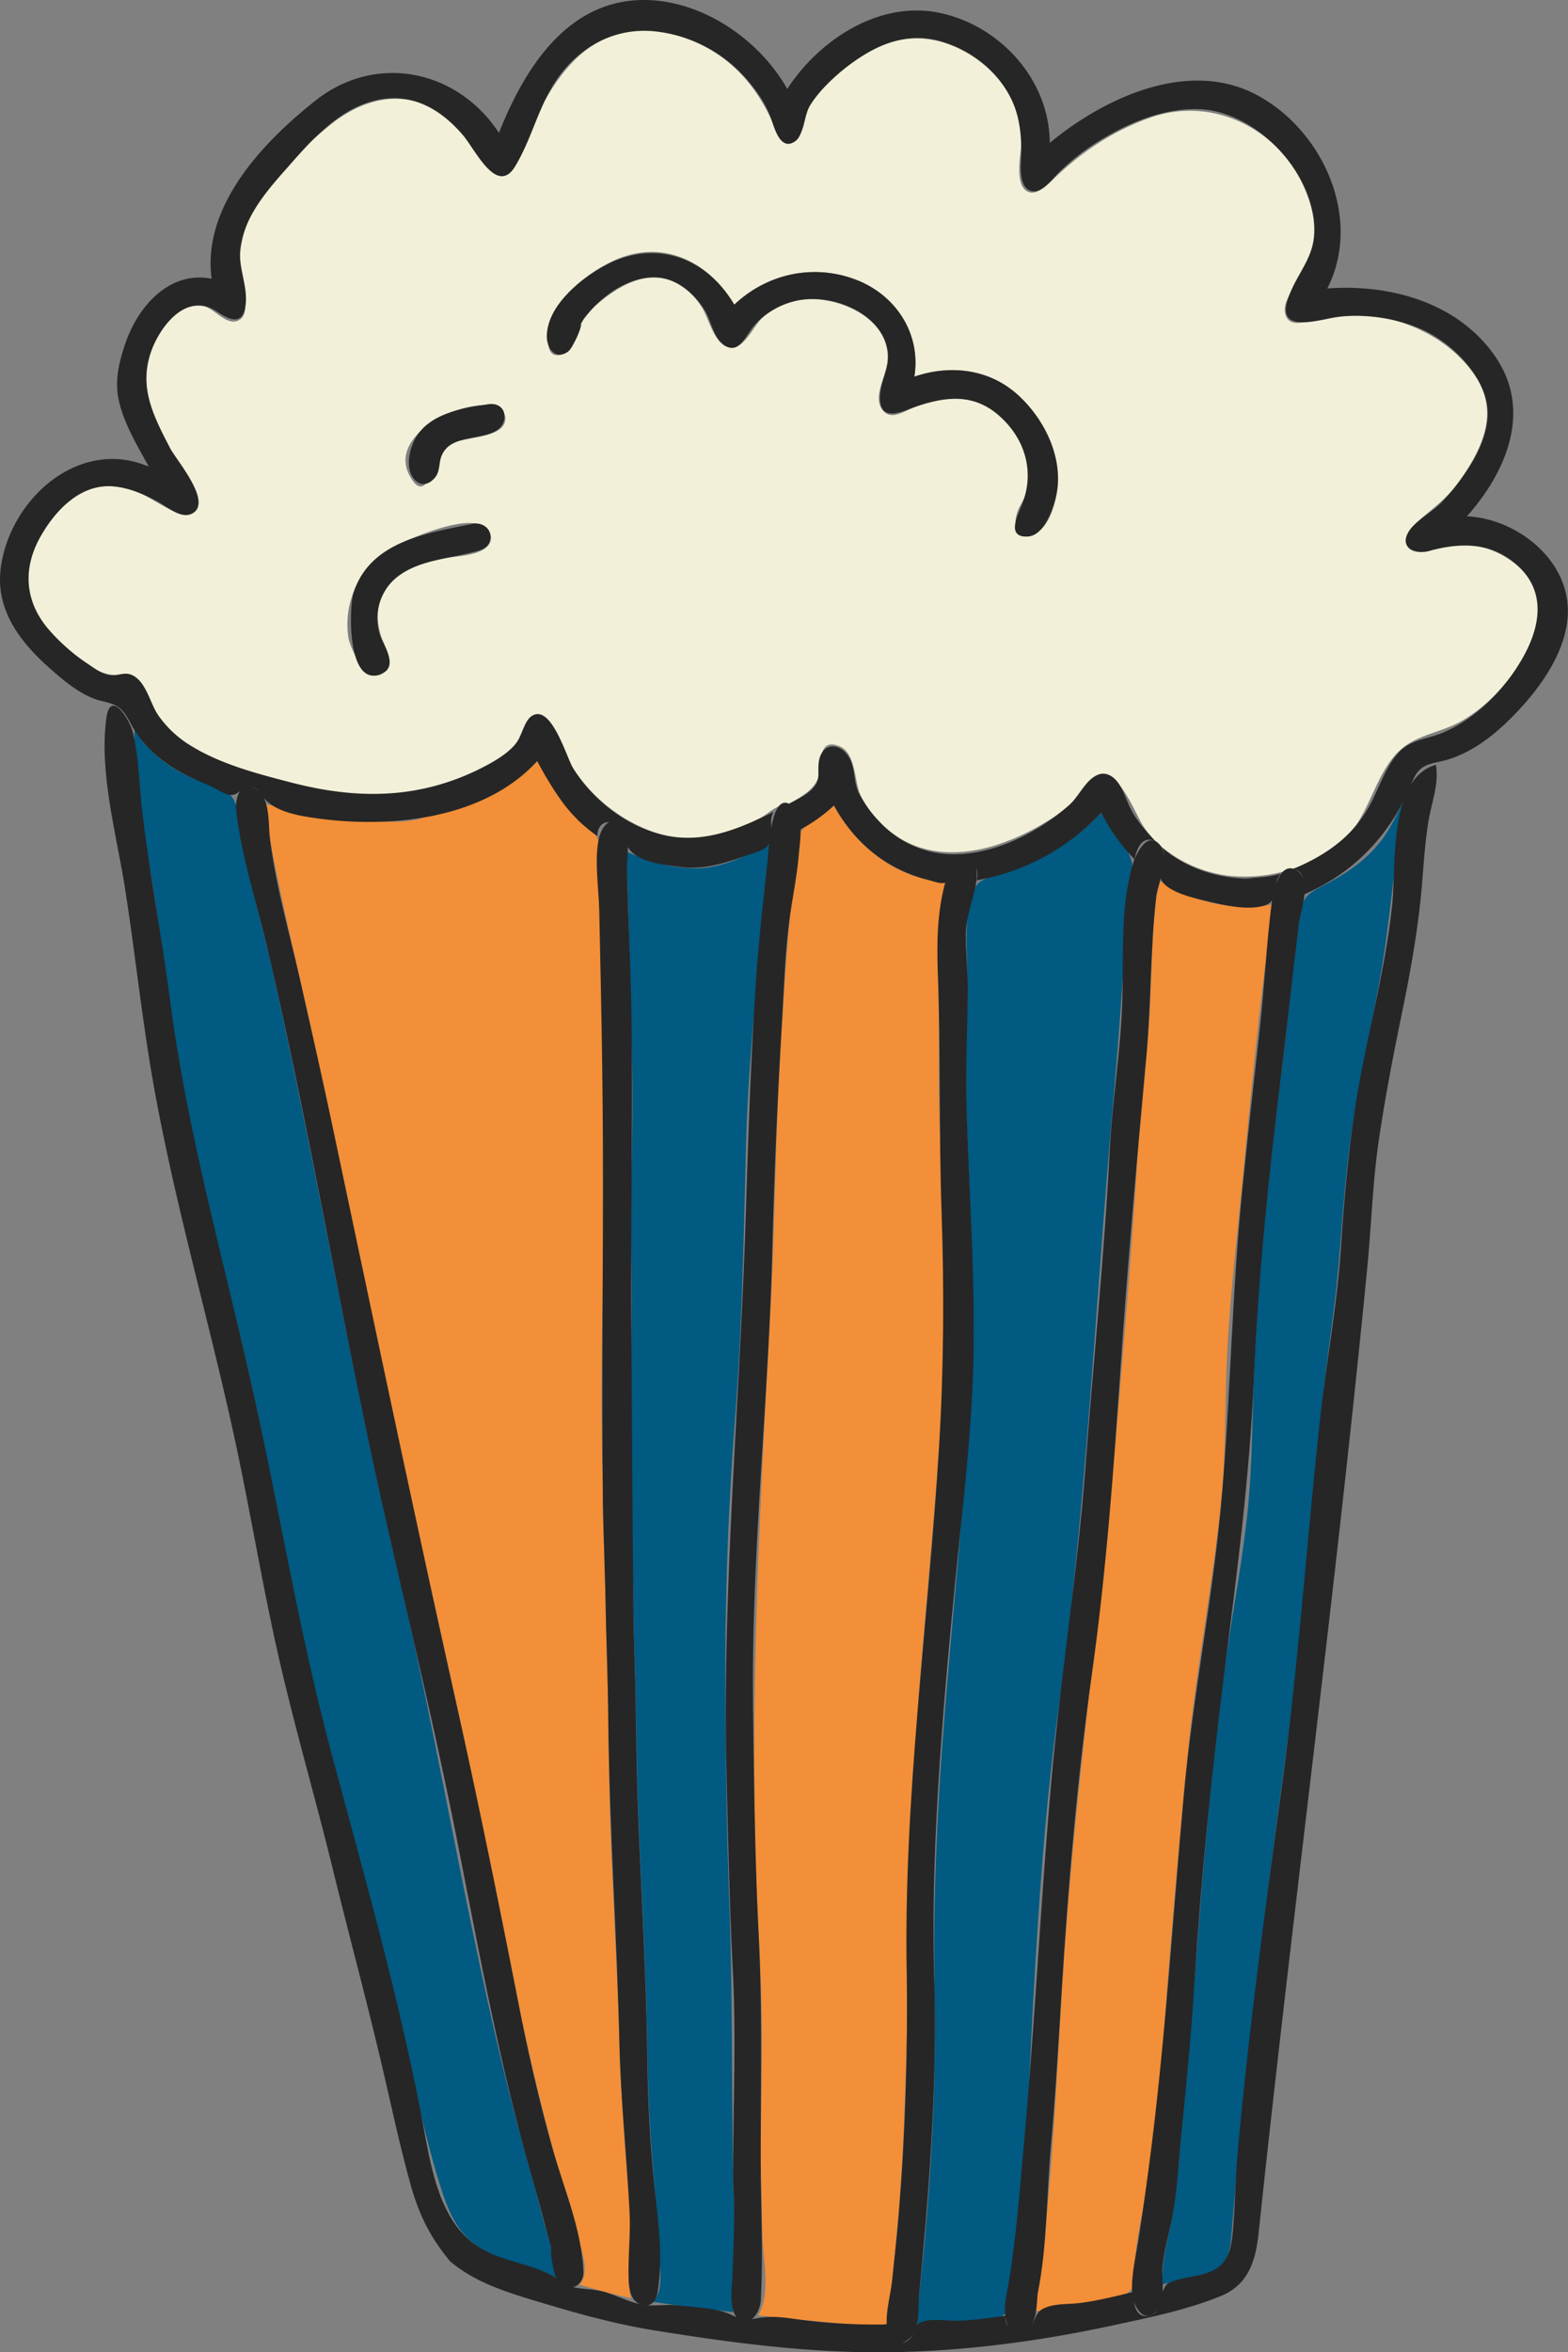 <svg xmlns="http://www.w3.org/2000/svg" width="720.1" height="1080" viewBox="0 0 720.1 1080"><rect x="0" y="0" width="720.1" height="1080" fill="#808080" stroke="none"/><g id="Слой_2" data-name="Слой 2"><g id="set09_377343844"><g id="set09_377343844-2" data-name="set09_377343844"><path d="M632.94 387.67c-6.9 8.33-15.88 14.13-25.4 19-7.61 3.9-9.36 5.56-10.64 14.23-3.23 22.09-5 44.47-7.81 66.63-5.81 45.92-10.88 92.08-13 138.33-1 22.28-.79 44.66-3 66.88s-6.53 44.21-9.65 66.3c-6.58 46.59-10.5 93.59-14.09 140.49-2 25.72-4.07 51.41-6.55 77.09-1.18 12.2-1.92 24.49-3.7 36.63-1.73 11.83-5.77 23.53-5.4 35.59 7.57-2 15.91-2.28 23.07-5.69s8.12-9.65 8.77-17.05c1.77-20.51 3.32-41 5.54-61.52q8-74.26 18-148.33c6.56-48 11.26-96 15.36-144.28 2-23.77 5.07-47.34 8.14-71 3.16-24.37 3.9-49 7.05-73.33 3.35-25.95 9.23-51.49 13.91-77.21 4.94-27.1 6.78-54.58 10.66-81.83-3.46 6.9-6.89 14.45-12.24 20.14.83-.88 1.55-1.9 2.33-2.83l-1.43 1.75C625.61 396.52 637.55 382.05 632.94 387.67z" fill="#005a82"/><path d="M520.93 1044.5v.46c0-17 5.47-33.65 7.31-50.53 2.12-19.55 4.73-39.1 6.12-58.72Q539 871 545.31 806.52c4-40.76 12.18-81 15.87-121.73 1.93-21.45 1.3-43 2.43-64.43 1.09-20.64 3.24-41.22 5.35-61.77 4.9-47.86 8.81-95.88 16-143.48-17.94 3.47-37.74-.8-52.85-11-3.28 20.08-3.05 40.44-4.16 60.69-1.13 20.64-4.12 41.12-5.32 61.75-2.57 44.13-6.31 88.17-10.12 132.21-7.42 85.93-20 171.38-25 257.52-2.84 48.4-4.89 96.92-12.25 144.91 11.16-1.79 22.41-3.59 33.49-5.87 8.27-1.71 12.4-2.19 12.25-10.81.0.27.0 1.65.0.0C520.93 1046.2 521 1046.05 520.93 1044.5z" fill="#f28f38"/><path d="M463.59 1052.72c7.64-43.23 8.33-87.28 10.74-131 2.54-46.1 5.6-92.25 11.91-138 12.64-91.62 16.7-184 24.82-276 2.16-24.51 4.15-49 5.33-73.56.29-6.13.62-12.27 1.22-18.39.54-5.58 2.71-12.25 2.46-17.82-.39-8.52-10.5-17.22-14.43-24.79-12.57 13.89-30 23-47.68 28.48-6.44 2-9.77 2.87-11.68 9.44-2.62 9-2.61 18.07-2.25 27.35.77 19.47-.49 38.93-.36 58.41.14 20.37 1.4 40.72 1.86 61.08.9 40.22.71 80.27-2.41 120.4-3.22 41.59-7.46 83.11-10.5 124.71q-2.31 31.51-3.19 63.11c-.28 10.18-.43 20.37-.39 30.56.0 4 .08 7.92.13 11.88.0.73.08 6.64.05 3.13.06 6.43.0 3.35.0 1.84.0 1 0 1 0-.11 1 51.28-2.53 102.58-8.58 153.49 11.22-.52 22.4-1.5 33.6-2.18 9.16-.56 8.9-4.31 9.51-12.92.0.09-.34 2-.17.94C471.42 1008.42 463.29 1054.52 463.59 1052.72z" fill="#005a82"/><path d="M361.37 369.54c6.19-3.44 13.57-7.17 14.94-14.37 1-5.43-.47-16.44 9.16-12.56 7.73 3.11 6.73 16.2 9.81 22.63a48.54 48.54.0 0 0 17.78 19.49c13.72 8.54 30.33 7.88 45.22 3a103.48 103.48.0 0 0 21.94-10.27 63.75 63.75.0 0 0 12.6-9.55c3.18-3.34 5.23-8.38 9.13-10.91 11-7.14 18.63 15.41 23 22.11 8.26 12.79 24 21 38.85 22.91a69.35 69.35.0 0 0 52.73-16c13.59-11.82 14.82-33.83 29.35-43.91 7.07-4.91 16.76-6.4 24.39-10.56 9.71-5.3 17.65-13.07 24.29-21.84 11.17-14.74 19.17-34.52 3.36-49.07a41.72 41.72.0 0 0-23.4-10.62 39.07 39.07.0 0 0-14 1c-2.9.74-6.49 2.7-9.58 2.33-7.25-.87-5.86-7.92-1.75-12 6.59-6.61 14-11 19.72-18.77 10.94-14.8 20.13-32.19 8.93-49.43C668 158.12 651 148.64 633.54 145.48a69.47 69.47.0 0 0-26.69.16c-5.23 1.12-15.73 6.59-16.79-2.76-.71-6.3 7.93-15.29 10.18-21 3.1-8 4.28-16.5 2.33-24.89C594.76 63.29 560.41 42.51 528 54.1c-16.78 6-30.87 15.39-43.63 27.57-2.74 2.61-7.78 8.2-12.16 6.4C465.71 85.38 468.79 71 469 66.2c1-21.67-15.08-39.89-35-46.44-20.77-6.83-38.83 3.83-53.43 18.25-3.49 3.43-7.2 7.31-9.29 11.82-1.58 3.42-1.63 7.48-3.33 10.84-4 7.93-9.37 4.87-12-1.7-7.88-19.47-21-34.24-41.06-41.46-20.52-7.37-39.18-3.49-53.74 13-6.4 7.27-11.32 15.76-15.47 24.48-3.32 7-5.25 16-10 22.2-4.26 5.51-8.14 3.52-12-1.4-7-8.75-12-17.88-21.68-24.22-17.26-11.33-36.18-6-51.09 6.4-14.45 12-30.54 27.11-37.54 45a52.37 52.37.0 0 0-3 23.86c.43 4.85 5.07 16.59-.34 20-5.7 3.63-11.75-5.72-17-6.35-10.63-1.29-18.39 8.48-22.14 17.1-7.47 17.19-2.59 31.52 6.2 47.06 3.24 5.72 6.95 11 10.54 16.47 3.73 5.7 6.47 17.09-4.38 14.63-7.21-1.64-13.89-7.64-21-10.12-8.51-3-17.44-3.67-25.52 1C22.85 234.56 10.59 254.21 13 270.45c1.51 10.17 8.56 18.64 15.92 25.36 6.43 5.86 15.46 14.34 24.66 14.09 10.43-.29 11.46 4.3 15.93 13.21a48.73 48.73.0 0 0 18.16 19.3c16.24 10.09 37.18 15.2 55.68 19.19 19.57 4.21 38.52 5.06 57.75-1 14.4-4.53 33.19-10.54 39.47-25.6 8.12-19.46 16.85 8.22 21.29 15.48-.75-1.22-.75-1.21.0.0-.66-1.09-.49-.8.53.86-1-1.63 1 1.69.9 1.49 8.28 13.17 23.65 26 41.83 30.64 10.52 2.66 20 2.31 30.15-1.64a107.63 107.63.0 0 0 14.49-6.62c3.33-1.91 7.44-6.12 11.59-5.69 1.05-.58-1-.1.0.0C365.09 367.47 360.26 369.42 361.37 369.54zm-136-123.82c1.35 9.3-14.63 9.4-20.4 10.44-11.72 2.1-25.66 6.73-30.16 18.93-2 5.53-1.52 11.27.15 16.82 1.33 4.42 5.63 10.33 2.71 14.87-7.2 11.24-16.92-8.65-17.71-14.23-2.88-20.3 9.18-37.07 27.05-44.47 7-2.91 36.48-15.55 38.51-1.34-.06-.38-.47-3.24-.15-1C226.73 255.35 224.85 242.41 225.33 245.72zM232 191c1.69 11.55-22.62 8.94-28.28 14.21-3.73 3.47-7.39 28.91-15.74 12.9-12-22.95 41.82-42.14 44.16-26.16-.08-.58-.17-1.16-.25-1.74s0-.24.11.79C233.68 202.16 231.54 187.48 232 191zm27.64-28.82c-10.43 4.58-8.21-9.2-6.29-14.83 4.17-12.16 15.54-21.07 26.59-26.75 22.63-11.62 44.8-1.72 57.25 19.31 14.93-14.12 35.88-18.82 55.26-11.68 18.63 6.85 30.62 24.75 27.45 44.73 15.64-5.34 32.69-4 45.71 6.78s22.38 28.58 19.9 45.65c-1 6.6-3.9 17.17-10.91 19.93-10.42 4.09-9.27-7.79-5.9-13.49 8.58-14.5 1.5-31.88-11.22-42.11-11.78-9.48-26.63-8-39.55-1.89-4.27 2-9.53 5-12.94.0-4-5.83 1.79-15.13 2.53-21.22 2.17-17.79-17.06-28.17-32.32-29.17a35.24 35.24.0 0 0-24.58 8c-4.31 3.55-8.34 14.22-14.64 14.19-7.34.0-10.29-12.58-13.08-17.53-4.24-7.53-12.07-14-21-14.65-9.45-.67-18.91 5-25.91 10.79a38.53 38.53.0 0 0-9.64 11.1C264.39 153.11 264 160.23 259.68 162.14z" fill="#f2f0d8"/><path d="M254.74 1041.23c-.42-3-1.86-6.24-1.69-9.23a.84.84.0 0 1 .38.91c-1.34-4.68-2.79-9.69-4.16-14.56 1.33 5-1.36-5.22-1.32-5.09-.88-3.37-1.68-6.77-2.63-10.12.46 1.51-.66-2.18-.75-2.54.18.56.35 1.13.52 1.69-26.76-91.5-40.08-186.26-62-278.92-22.08-93.2-37.72-187.84-58.75-281.25C121.46 429.49 118 417 115 404.4c-2.73-11.38-3-25.07-7.06-35.92-2.86-7.62-13.59-8.39-20.66-11.68-10.15-4.72-19.51-11.94-25.52-21.49-.74 23.55 4.5 46.75 8.18 69.87 3.9 24.56 6.94 49.26 10.55 73.87 7.35 50.18 21.61 98.82 33.08 148.14s18.83 99.24 31 148.28 25.88 97.74 37.81 146.87c6.52 26.87 11.37 54.17 19.61 80.61 3.32 10.66 7.13 21 16.51 27.8 10.69 7.76 24.51 11.41 37 15.14a23.12 23.12.0 0 1-.7-4.66C254.55 1039.91 254.92 1042.6 254.74 1041.23z" fill="#005a82"/><path d="M289.13 1051.6c3.13-17.37.0-37.28-1.25-54.75-1.46-19.92-3-39.77-3.47-59.74-.52-21.18-1.6-42.33-2.6-63.49-.48-10.25-.95-20.5-1.33-30.76q-.3-8.08-.51-16.17c-.07-3-.14-6-.19-9 0-.69-.2-7.93.0-3.86-.15-8.26-.36-16.51-.44-24.77-.06-15.27-1-38.53-1.27-56.42.05 4.41.0-1.43-.06-2.15q-.24-8.2-.5-16.41c-.16-4.87-.32-9.75-.45-14.62-.06-2.58-.12-5.15-.16-7.72.0-.57-.12-7.1-.06-3.73-.05-4.43-.15-8.87-.18-13.3.0 1.79.0-.46.0.59-1.4-62.27 1.71-124.5 1.17-186.77-.25-28.84-2.34-57.69-2.56-86.49.0-4.81 1.18-10.37-.13-15.06-1.42-5.06-5.15-7-9-10.21-5.2-4.41-7.64-11.36-12.52-15.6a4.8 4.8.0 0 0 .62 1.16c-2.1-3.49 1.47 2.31-1.43-2.35 1.53 2.47-1.53-2.54-.89-1.49 1.95 3.33-1.33-2.18-1.59-2.63-1.21-2.13-2.44-4.29-3.55-6.47-6.2 6.83-14.31 11.78-22.54 15.78a129.13 129.13.0 0 1-12.43 5.24q-2.7 1-5.43 1.87c-.05.0-8.35 2.55-3.58 1.12l-5.7 1.64a4.66 4.66.0 0 0 1.22-.43c-2.18-.18-4.84 1.28-7 1.7-7.25 1.42-14.84 1-22.16.55A219.78 219.78.0 0 1 121 368.85c6.78 40.71 17.15 80.75 25.68 121.11 8.75 41.45 17.7 82.86 26.16 124.38 16.76 82.19 36.9 163.66 53.08 246 9.21 46.85 18.5 93.75 31.68 139.68-.14-.53-.29-1.07-.45-1.6.52 1.78 1.68 6.19 3 11.28s2.73 10.27 4.34 15.34c1.94 6.13 7.2 18.33 1.45 23.88 7.89 2.27 15.79 4.57 23.84 6.21-1.2-6-.78-3-.69-3.5C290.38 1044.64 288.91 1052.85 289.13 1051.6zm-23.85-23.43c0-.15-.08-.31-.13-.46C265.2 1027.86 265.24 1028 265.28 1028.17z" fill="#f28f38"/><path d="M336.63 1055.2a401 401 0 0 0 .11-52.8 4.86 4.86.0 0 0 0 1c0-.06-.19-8.57.0-3.79.0-1.69-.06-3.38-.08-5.07v2c-.7-40.52-.21-80.88-1.67-121.4-1.28-35.42-1.82-71-1.86-106.46-.05-39.05 1.42-77.92 4.41-116.85 3.18-41.35 4-82.42 5-123.85 1.11-46.76 7.09-93.54 10.82-140.15-10.62 4.83-21.14 10.55-33.09 10.82-11.21.25-22.64-3.19-32.76-7.76 1.5 31.61 1.83 63.26 2.73 94.89s-1 63.14-.29 94.71c.65 31.33-.81 62.6-.53 93.92.21 23.29 1.31 46.56 1.57 69.86a3.61 3.61.0 0 1 0-1.39c.18 4.52.2 9.06.34 13.58.12 3.66.25 7.32.35 11 0 1.32.36 13.73.18 9.35.12 6.86.44 20.28.47 24.65.66 47.14 4.41 94.16 5 141.29q0-.56.0-1.11c0 .75.06 4.9.06 3.84.25 22.43 1.95 44.76 4 67.08.75 8 1 16.08 1.43 24.13.34 5.92 1.79 15.49-2.89 20.16 12.2 1.89 24.47 3.24 36.72 4.74-.05-1.32.12-7.29.06-6.42C337.34 1044 336.56 1056.18 336.63 1055.2z" fill="#005a82"/><path d="M409.14 1053.77c2.57-26 5.14-51.87 6-78 .39-11.45.84-22.91 1.15-34.37.14-5.45.27-10.91.3-16.36q0-4 0-8c0-.78-.19-7.48-.05-3.29.0-1.89-.09-3.78-.09-5.68.0 2.41.0-3.23.0-.06-.44-66.22 5.58-132 11.24-197.91 2.84-33.06 5.43-66.06 5.7-99.25.27-34-1.15-67.89-2-101.83-.44-17.68.06-35.36-.39-53-.44-17-1.2-34.52 3.81-51-22.49-1.17-41.29-15.87-51.83-35.18-5.24 4.93-14 7.27-16.46 14.68-2.67 8.05-1.73 18.75-2.73 27.24-2.4 20.55-3.52 41-4.89 61.64-2.86 43.08-2.81 86.23-5.13 129.33-4.57 85.12-9.18 169.69-6.67 255 .71 23.88 2.57 47.7 2.71 71.6.14 23.47-.62 46.94-.37 70.41.0-3.92.06 4.12.06 4a3.22 3.22.0 0 1 0-.93c.41 8.59.28 17.2.72 25.78.55 10.62 3.59 24.69-2 34.48 15.47 1.79 31 2.92 46.45 4.62 3.2.35 9.73 1.49 12.51-1.19s1.82-10.06 2.08-13.59c0 .38-.26 2.52-.08.89C411.57 1029.28 408.87 1056.24 409.14 1053.77z" fill="#f28f38"/><path d="M202.78 373.45l-.95.27" fill="none" stroke="#070707" stroke-linecap="round" stroke-linejoin="round" stroke-width="0"/><path d="M249.62 1019.62c-.11-.42-.23-.85-.35-1.27" fill="none" stroke="#070707" stroke-linecap="round" stroke-linejoin="round" stroke-width="0"/><path d="M252.49 1029.65a3.57 3.57.0 0 0 .1.35" fill="none" stroke="#070707" stroke-linecap="round" stroke-linejoin="round" stroke-width="0"/><path d="M265.15 1027.71c.05.15.09.31.13.46" fill="none" stroke="#070707" stroke-linecap="round" stroke-linejoin="round" stroke-width="0"/><path d="M257.19 998.39c.06.23.13.45.19.68" fill="none" stroke="#070707" stroke-linecap="round" stroke-linejoin="round" stroke-width="0"/><path d="M291.82 777.65c0 .29.0.57.0.86" fill="none" stroke="#070707" stroke-linecap="round" stroke-linejoin="round" stroke-width="0"/><path d="M279.7 812.4c0 .39.0.78.0 1.17" fill="none" stroke="#070707" stroke-linecap="round" stroke-linejoin="round" stroke-width="0"/><path d="M349.37 996.51c0-.1.0-.21.0-.31" fill="none" stroke="#070707" stroke-linecap="round" stroke-linejoin="round" stroke-width="0"/><path d="M336.63 995.54c0 .35.0.7.0 1.05" fill="none" stroke="#070707" stroke-linecap="round" stroke-linejoin="round" stroke-width="0"/><path d="M349.4 998.4v.52" fill="none" stroke="#070707" stroke-linecap="round" stroke-linejoin="round" stroke-width="0"/><path d="M336.68 999.34c0-.46.0-.91.0-1.37" fill="none" stroke="#070707" stroke-linecap="round" stroke-linejoin="round" stroke-width="0"/><path d="M429.22 912.56v-.9" fill="none" stroke="#070707" stroke-linecap="round" stroke-linejoin="round" stroke-width="0"/><path d="M416.42 907.13c0 .29.0.58.0.86" fill="none" stroke="#070707" stroke-linecap="round" stroke-linejoin="round" stroke-width="0"/><path d="M416.44 908.8c0-.22.0-.45.0-.68" fill="none" stroke="#070707" stroke-linecap="round" stroke-linejoin="round" stroke-width="0"/><path d="M429.24 913.72c0 .44.0.88.0 1.33" fill="none" stroke="#070707" stroke-linecap="round" stroke-linejoin="round" stroke-width="0"/><path d="M416.51 913.3c0-.32.0-.64.0-1" fill="none" stroke="#070707" stroke-linecap="round" stroke-linejoin="round" stroke-width="0"/><path d="M520.94 1045v.58" fill="none" stroke="#070707" stroke-linecap="round" stroke-linejoin="round" stroke-width="0"/><path d="M221.54 72.76c-.73-.61.14.24.0.0z" fill="#02b2b2"/><path d="M279.57 803.19c-.07-3.18.0-.36.0.0z" fill="#02b2b2"/><path d="M245.58 1004.05c.61 2.08-.08-.34.0.0z" fill="#02b2b2"/><path d="M252.59 1030c-.33-1.16.08.29.0.0z" fill="#02b2b2"/><path d="M290.75 733.41c0-.35-.05-2.66.0.0z" fill="#02b2b2"/><path d="M199 374.55c1.45-.43-1.37.38.0.0z" fill="#02b2b2"/><path d="M276.63 675.65c0-.78.0.93.0.0z" fill="#02b2b2"/><path d="M333.47 806c0 1.65.0.15.0.0z" fill="#02b2b2"/><path d="M333.43 803.56c0-.13.0-2.25.0.0z" fill="#02b2b2"/><path d="M276.64 676.31c0 2 0-.29.0.0z" fill="#02b2b2"/><path d="M289.37 677.11c.05 2.22.0-1.06.0.0z" fill="#02b2b2"/><path d="M289.5 686.08c0 2.91.0.64.0.0z" fill="#02b2b2"/><path d="M416.53 914.87c0 1.09.0.0.0.0z" fill="#02b2b2"/><path d="M429.13 906.73c0 .09.0.27.0.6C429.14 907.23 429.14 906.89 429.13 906.73z" fill="#02b2b2"/><path d="M429.13 906.73z" fill="#02b2b2"/><path d="M416.42 906.71c0 .19.0.33.0.81C416.43 907.49 416.42 907.05 416.42 906.71z" fill="#02b2b2"/><path d="M416.42 906.71c0-.43.0-.34.0.0z" fill="#02b2b2"/><path d="M416.43 907.07c0-.23.0-1.87.0.0z" fill="#02b2b2"/><path d="M429.16 907.85c.11-2.12.0-.62.0.0z" fill="#02b2b2"/><path d="M199.91 374.27z" fill="#02b2b2"/><path d="M263.36 353c1 1.64.0.06.0.0z" fill="#02b2b2"/><path d="M197.12 361.85c2.38-.67.53-.16.0.0z" fill="#02b2b2"/><path d="M264.26 354.42c-.23-.4-.93-1.55.0.0z" fill="#02b2b2"/><path d="M198.54 361.44c.26-.06 2.3-.66.0.0z" fill="#02b2b2"/><path d="M346.2 806.66c0-1.7.0-.18.0.0z" fill="#02b2b2"/><path d="M349.36 996.18c.21 2.22-.14-3.21.0.0z" fill="#02b2b2"/><path d="M346.08 798.71c-.1 1.91.0.54.0.0z" fill="#02b2b2"/><path d="M206.23 1037.77c12 10.53 27.85 15.07 42.79 19.56 16.65 5 33.4 9.65 50.59 12.45 34.55 5.64 70.09 10.37 105.14 10.22 35.5-.16 71-4.75 105.68-12.22 16.76-3.61 34.34-7.12 50.27-13.63 12.66-5.18 16-16.29 17.31-28.92 15.66-147.91 35.51-295.33 49.92-443.37 1.88-19.34 2.43-38.75 5.24-58 2.9-19.88 6.73-39.61 10.78-59.29s7.49-39.1 9.14-59.06c.79-9.61 1.4-19.38 3-28.89 1.4-8.22 4.86-17 3.34-25.46-21.76 6.06-18.27 46.45-20 63.51-2.71 26.61-9.47 52.48-14.46 78.7s-7.36 52.47-9.11 79c-1.8 27.28-7 54.23-9.89 81.41-5.83 54.75-9.68 109.58-17 164.17-7.63 56.64-15.46 113.6-20.58 170.53-1 11.56-1.14 23.14-2.1 34.69-.9 10.93-2.63 18-13.91 21-4.27 1.14-8.88 1.59-13.06 3s-3.91 1.91-5.1 4.5c-1.68 3.66-.93 9.66-5.63 11.26-7.23 2.45-8.38-6-7.82-10.72-8.18 2-16.45 4.09-24.8 5.16-5.09.65-10.93.16-15.75 2.09-5.13 2.07-3.94 4.9-7 8.52-4.07 4.79-12.49 2.27-11.33-4.76-7.3 1-14.68 2.1-22.05 2.29-5 .13-11-1.09-15.86.33-5.31 1.53-2.84 4.31-5.94 7.75-4.67 5.18-11-1-10.3-6.4a267 267 0 0 1-42.3-2.43c-6.2-.89-11.48-1.52-17.64-.41-5.07.91-6.65 1-11.36-1.31-7.16-3.52-16.94-3.64-25.27-4.59-5.37-.61-11 .55-16.21-.36-6.22-1.08-12.29-4.57-18.52-6.11-5-1.23-11.59-.87-16.25-2.76-2.48-1-4.67-3.41-7.08-4.67-10.7-5.63-23.4-6.45-33.63-13.13-18.18-11.86-21.76-37.8-25.45-57.37C183.18 916.62 166.91 860 151.84 803.48 136.47 745.89 127.37 687 114 629 101 572.29 85.46 516.35 78 458.54 74.26 430 68.8 401.61 65.37 373c-1.46-12.11-1.51-24.73-4.33-36.64-1.43-6.07-10.38-20.18-12.2-6.65-3.36 25.07 4.66 53.32 8.54 78 4.47 28.39 7.47 57 12.28 85.35 10 58.59 27.21 115.59 39.43 173.69 6.71 31.93 12 64.14 19.33 95.95s16.49 63.1 24.25 94.78c7.83 32 16.49 63.79 23.9 95.89 3.73 16.17 7.26 32.36 11.63 48.37 4 14.6 9 25 18.58 36.57-.3-.36-2.11-1.85-.55-.49C219 1049 204 1035.84 206.23 1037.77z" fill="#262626"/><path d="M197.34 361.79l1.53-.44z" fill="#262626"/><path d="M198.4 361.49c-.12.0.08.0.0.0z" fill="#262626"/><path d="M574 403.43c-14.47-.06-29.17-4.59-40.21-14.16 2.5 5.1-2.45 9.36-.78 14 2.31 6.51 16.58 9.35 22.44 10.75 7.25 1.73 17.34 3.91 24.71 1.9 8-2.19 3.54-9.73 8-14.81-5.34 1.8-10.36 1.55-15.78 2.27.7-.09 4.33-.06 1.61.0C559.45 403.36 578.41 403.28 574 403.43z" fill="#262626"/><path d="M519.56 371.92c-2.72-4.93-4.36-13.07-9.78-15.88-8.15-4.23-13.62 9.07-18.57 13.46-15.55 13.8-39.07 25.38-60.3 22.2a46.5 46.5.0 0 1-27.06-14.5 54.66 54.66.0 0 1-9.45-13.09c-2.18-4.54-1.69-9.27-3.33-13.86-3.57-9.95-14.67-10.56-15.19 1.22-.2 4.79.73 7.19-3.09 11-3.14 3.09-7.62 5-11.42 7.11 6.15.69 5.72 7.17 5.31 11.76A74.64 74.64.0 0 0 383 369.82c9.44 17.3 24.28 29.45 43.46 34.23 2.08.52 6.29 2.25 8.37.95 2.55-1.59 1.36-5.51 2.79-7.71 4.92-7.52 13.14-.32 10.86 6.89a101.47 101.47.0 0 0 57.21-31.07A91.33 91.33.0 0 0 521 394.54c1.06-4.71 3.29-11 9.46-8.45-4.23-4.46-8.77-9.7-11.49-15.26.07.13 1.23 2.1.59 1.09C516.59 366.53 520.64 373.63 519.56 371.92zM379 354c0 .07.0-.08.0.0zm0-.4z" fill="#262626"/><path d="M198.31 361.51z" fill="#262626"/><path d="M261.51 349.9l.9 1.46z" fill="#262626"/><path d="M197.08 375.09l1.87-.54c-6.84 1.88.16-.08-1.87.54z" fill="#262626"/><path d="M199.69 374.33z" fill="#262626"/><path d="M198.55 374.66c.45-.14-.56.15.0.0C198.59 374.64 198.5 374.67 198.55 374.66z" fill="#262626"/><path d="M264.12 354.19z" fill="#262626"/><path d="M198.39 374.7z" fill="#262626"/><path d="M263.76 353.59c.47.76-.09-.16.0.0z" fill="#262626"/><path d="M61.78 335.31c5.26 8.35 13 14.68 21.54 19.43 4.33 2.41 8.89 4.23 13.43 6.21 2.68 1.17 7 4.4 10 4 3.47-.41 4.79-4.39 8.61-3.84 3.18.45 4.36 3.8 6.21 5.74 5.56 5.83 14.46 7.45 22.42 8.64 33.88 5.06 78.11 1.08 102.73-26.09 1.11 2.18 2.33 4.34 3.55 6.47.16.27 3.43 5.77 1.59 2.63-.64-1.05 2.42 4 .89 1.49 2.9 4.66-.67-1.14 1.43 2.35-1.77-3 .44.68.7 1.06 1.47 2.15 2.93 4.31 4.54 6.36a66.15 66.15.0 0 0 14.93 14.09c0-4.13 2.35-7.08 6.61-6.2 5 1 5 5.66 6.4 9.35 3.18 8.6 15.79 9.75 24.52 11 11.46 1.59 21.26-1.81 31.89-5.54 3.4-1.19 7.83-2 9.65-5.37 2.34-4.36-.79-9.94 1.84-14.35-16.62 8.18-33.12 15.14-51.87 10.31-17.41-4.49-31.82-17-40.07-30.1 1.17 1.88-1.51-2.44-.05-.1-3-4.75-10.09-30.16-19.15-24.05-3.6 2.43-4.57 9.93-7.8 13.38-4.41 4.71-10.35 8-16.07 10.87-28 13.89-56.24 14.06-86.24 6.3-15.17-3.92-31.63-8.19-45.21-16.24a50.51 50.51.0 0 1-16-14.44c-3.78-5.43-5.55-15.45-11.86-18.59-3.72-1.85-6.37.28-10.18-.09s-7.17-3-10.12-5a86.78 86.78.0 0 1-19.27-17.15C11 274.84 10.68 260 18.93 245.79c7-12.1 18.58-24 33.63-22.46 7 .7 13.75 3.71 19.9 7 4.05 2.15 10.35 7.82 15.27 5.69 10.78-4.67-6.68-24.58-9.62-30.29C71 192 64 178.79 68.8 163.11c3.75-12.15 16.41-29.65 30.63-20.17 5.5 3.67 11.91 7 13.31-2.52 1.34-9-3.72-17.95-2.27-27.24 2.45-15.67 14-27.68 24.05-39.1 10.89-12.39 24-26.07 41.12-28.59 15.22-2.23 27.46 5.43 37 16.6 5.64 6.63 15.63 28.17 24 14.19 8.71-14.52 11.31-31.18 22.67-44.53 10.4-12.22 25-18.91 41.07-17.39a64.94 64.94.0 0 1 42.73 22.23c4.54 5.33 8.71 11.3 11.05 17.93 1.43 4.08 4.36 15.66 11.46 10C369 61.71 369.4 52.43 372 48.4 376.62 41.14 383.17 35 390 29.85c13-9.65 26.73-15.55 42.89-10.66 14.24 4.3 27.11 15 32.69 28.92 2.7 6.74 3.39 13.9 3.47 21.11.05 4.7-1.86 15.88 4 18.28 4.88 2 9.95-5 12.72-7.79a102.3 102.3.0 0 1 19.22-15.15c13.21-8.14 29.06-14.76 44.84-14.47 26.36.47 52.89 27.93 53.83 54.28.5 14.18-8.69 21.33-12.43 33.72-4.57 15.12 14.45 8.71 22.33 7.56 13.35-2 30.53.75 42.46 7.07 13.12 6.95 28 22.52 27.2 38.42-.74 14.42-11.74 29.58-21.27 39.62-4.2 4.41-12.35 8.47-15.28 13.77-4.06 7.32 3.85 10.07 9.63 8.45 14.37-4 28.91-4.2 40.78 6.79 13.18 12.19 10.22 28.19 2.14 42.41s-21.16 27.61-36.36 34.12c-7 3-14.87 3.15-20.33 9-5.73 6.14-8.62 14.85-12.31 22.24-7.9 15.81-20.43 24.73-36.47 31.49 6 1 5.37 7.28 4.64 11.81 21.58-9.09 37.36-24.72 47.58-45.73 1.79-3.67 3-8.74 6-11.66s7.53-3.27 11.48-4.31c11.59-3.06 21.67-10.72 30.09-19.06 13.55-13.42 28.61-33.58 26.25-53.83-2.57-22-25-38.2-46.1-39.21 18.13-20.4 30.1-48.49 13-73.35s-48.42-33.39-77.13-31.24c16.35-32.2-2-72.7-32.47-88.9-31.45-16.7-70.07 1.42-95 22.06-.08-28.85-22.64-53.78-50.44-59.67s-55.49 12.36-70.1 34.91C348.26 17.23 320.27-1.44 292.55.09 259 1.93 240.26 33 229.14 61c-19.2-29.19-56.59-36.76-84.31-14.78-24 19-52.14 48.47-47.63 81.76-19.39-3.79-33.63 12.58-39.46 29.21-2.91 8.31-5.15 17.38-3.28 26.18 2.31 10.93 8.57 21.22 13.88 30.89C36.2 200.44 4 229.48.27 261.47-1.91 280.3 9.45 295 22.83 306.8c6.09 5.38 12.58 10.92 20.22 13.94 3.76 1.48 8.1 1.64 11.41 4 3.5 2.54 5.09 7 7.32 10.53C69.9 348.2 59 330.86 61.78 335.31zM221.54 72.75c.33.43-.6-1 0 0z" fill="#262626"/><path d="M224.78 185.54c-12.16 1.56-28.73 4.46-34.57 16.8-2.26 4.78-3.87 12.14-.57 16.92 2.73 4 6.75 3.91 10 .18 2.63-3.07 1.75-6.77 3.16-10.19 2.56-6.19 8.74-7.14 14.7-8.44 4.9-1.06 12.21-1.72 13.89-7.52 1.41-4.88-2-8.46-7-7.71l1.54-.2-1.15.16C214.8 186.82 228.24 185.06 224.78 185.54z" fill="#262626"/><path d="M218.06 240.28c-21.33 4.49-47.77 7.78-55.68 31.74-2.09 6.32-3.27 43.83 12.55 37.47 8.37-3.36 1.35-12.78-.45-18a24.62 24.62.0 0 1 5.65-24.57c9.09-9.24 24-10.07 35.85-13.11 4-1 8.93-1.74 9.28-6.79.32-4.67-4.13-7.39-8.27-6.49.39-.09 3.38-.7 1.07-.23C200.23 244 221.49 239.58 218.06 240.28z" fill="#262626"/><path d="M266.42 149c7.39-12.06 23.95-24.44 38.86-21.11 7.51 1.67 14.26 7.92 18.24 14.32 3 4.74 3.9 12.12 8.44 15.74 6.51 5.18 9.74-2.16 13.11-6.83 5.16-7.16 14.3-12.29 23.05-13.53 15.39-2.18 37 6.45 39.55 23.57 1.17 7.87-3.94 14.68-3.52 22.35.49 8.79 7.39 6.56 13.41 4.3 13.68-5.14 27.79-8.09 40.1 2 12.79 10.51 17.91 26.42 11.65 41.92-1.95 4.83-7.4 15.22 2.75 14.6 7.06-.44 10.9-11.05 12.49-16.75 4.79-17.21-4.07-36.22-16.66-47.88-13.16-12.19-31.3-14.47-47.95-8.79 3.17-20-8.8-37.88-27.45-44.73-19.36-7.12-40.34-2.43-55.26 11.68-13.84-23.37-38.94-30.66-62.38-16.29-10.23 6.28-23.19 17.29-23.73 30.35-.23 5.53 3.58 11.73 9.71 7.52 1.88-1.29 6.62-11 6-13.08.07.24-1.64 3.09-.41.61C273.58 137.29 264.89 152.05 266.42 149zm76.33 3.68c.1-.16.0.0.0.0S342.75 152.66 342.75 152.66z" fill="#262626"/><path d="M257.38 999.07q.28 1 .6 2z" fill="#262626"/><path d="M252.49 1029.65c0-.05-.09-.31.0.0z" fill="#262626"/><path d="M257.63 999.94h0S257.64 1e3 257.63 999.94z" fill="#262626"/><path d="M257.49 999.46c.3 1 .07.21.0.0C257.54 999.62 257.51 999.53 257.49 999.46z" fill="#262626"/><path d="M252.6 1030z" fill="#262626"/><path d="M267.94 1043.47c-.67-19.42-8.71-37.83-13.95-56.29-6.14-21.58-11.17-43.46-15.49-65.47-8.95-45.61-18.14-91.17-28.25-136.53-19.95-89.43-38.74-179.11-57.69-268.76-4.76-22.53-9.87-45-14.95-67.44-4.8-21.19-11.11-42.83-13.67-64.41-.75-6.26.09-16.54-5-21.31-7.37-6.92-11.18 2.38-10.5 8.5 2.38 21.5 9.46 42.76 14.38 63.77 20.7 88.38 35.09 178.13 55.33 266.63 11.27 49.25 23.12 98.38 32.8 148 10 51 19.52 102.21 34.13 152.15-.13-.47-.27-.93-.43-1.38.15.51 1 3.5.66 2.23 2.81 9.86 5.34 20.14 8.11 29.77a.82.82.0 0 0-.39-.91c-.25 3.29 1.31 12.22 2.8 14.92 3.54 6.46 12.31 3.3 12.09-3.73.0.87.0 1 0 .28C267.32 1025.44 268 1045.21 267.94 1043.47zm-22.36-39.42c-.08-.34.61 2.08.0.0z" fill="#262626"/><path d="M276.61 674.76c0 1.36.0.14.0.0C276.61 675 276.62 674.9 276.61 674.76z" fill="#262626"/><path d="M276.62 675.32c0 .71.0.16.0.0z" fill="#262626"/><path d="M276.62 675.43c0 .18.0-.1.0.0z" fill="#262626"/><path d="M276.63 676.72c0-.28.0-2.57.0.0C276.64 676.45 276.63 676.37 276.63 676.72z" fill="#262626"/><path d="M301.87 1053.09c3-17 .15-34.31-1.52-51.27-1.85-18.64-2.84-37.57-3.05-56.31.0 1-.06-3.13-.06-3.9q0 .58.0 1.17c-.59-47.13-4.34-94.15-5-141.29.0 3.59.0-1.41.0-1.92l-.15-7.21c-.13-6.8-.2-13.6-.35-20.4-.17-7.58-.48-15.16-.66-22.74.0-1-.16-8.14-.14-4.9-.51-46.41-.73-92.75-1-139.15-.31-46.06.73-92.07.08-138.12-.32-22.53-1.56-45-2.08-67.51-.14-6.06 2-15.38-2.64-20.26-5.52-5.78-9.57 1.37-10.51 6.78-1.77 10.12.2 21.91.42 32.19q.41 18.45.77 36.88c.46 23.35.81 46.71.9 70.07.21 54.29-.67 108.57.0 162.86-.05-3.08.0 1.88.0 2.4q.09 4.49.2 9 .22 8.12.49 16.25.23 7.22.42 14.45c0 .72.12 7.07.07 2.56.25 17.93 1.21 41.11 1.27 56.42.51 49.93 4 99.79 5.16 149.69.62 25.62 3.31 51.06 4.63 76.64.54 10.51-.79 20.87-.42 31.31.15 4.19 1 9.94 5.85 11.35 4.39 1.28 6.8-1.51 7.48-5.67.0.09-.28 1.61-.12.66C305.39 1033 301.61 1054.59 301.87 1053.09zM289.37 677c0-1 0 2.68.0.0zm.13 9.22zm-12.85-9.25c0-2.07.0 1.35.0.0zm7.87 264.4z" fill="#262626"/><path d="M276.8 688.47z" fill="#262626"/><path d="M276.62 675.2c0 .68.0-.51.0.0z" fill="#262626"/><path d="M279.73 814c0-.22.0-1 0 0z" fill="#262626"/><path d="M276.81 688.84c0-.15.0-.83.0.0z" fill="#262626"/><path d="M290.75 733.48c0 .89.0-.53.0-1.55C290.75 733.07 290.73 732.32 290.75 733.48z" fill="#262626"/><path d="M279.54 801.86c0 .11.0.82.0.0z" fill="#262626"/><path d="M289.37 676.35c0-.21.0.0.0.0z" fill="#262626"/><path d="M336.63 995.54c0-.3.0-1.33.0.0C336.63 995.5 336.62 995.33 336.63 995.54z" fill="#262626"/><path d="M346.09 798.72c0-.11.0.0.0.0z" fill="#262626"/><path d="M350 1023.34z" fill="#262626"/><path d="M333.48 806.74c0-.29.0 1 0 0z" fill="#262626"/><path d="M346.18 805.66c0 1.12.0-.63.0.0z" fill="#262626"/><path d="M333.42 803.6c0-.55.0-1.11.0-1.67C333.41 802.49 333.42 803.05 333.42 803.6z" fill="#262626"/><path d="M349.37 1056.69c1-16.82.32-38.59.1-53 0-1.59-.05-3.19-.07-4.79.0 1.28.08-5.66-.15-7.86.18 1.73.08 3.54.12 5.28-.13-36 .87-71.85-.94-107.86-1.71-34.06-2.1-68.21-2.58-102.31-1-70.75 7-140.71 8.81-211.35.88-35.61 2.45-71.05 4.53-106.6 1-17.12 1.46-34.25 4.13-51.22 1.3-8.22 2.84-16.41 3.53-24.71.41-5 2.3-16.47-1.43-20.69C354 358.72 353 390.8 352.6 394.4c-1.9 18-4.06 36-5.29 54.09-2.51 36.73-3.68 73.54-4.85 110.34-2.62 82.74-10.32 165-9 247.84.74 30.27 1.45 66.15 3.11 98.59 1.67 32.71-.08 65.42.15 98.15a4.86 4.86.0 0 1 0-1c1 14.17.1 28.36-.35 42.52-.16 5.13-2.22 17.89 3.9 20.46 5.36 2.26 8.77-4.61 9.09-8.89-.07.94-.07 1 0 .2C350 1046.94 349.23 1058.65 349.37 1056.69zM346 796.23c0-.72.0.15.0.0zm-12.71.27s0 .65.0.0zm0 .56c0-.3.0.06.0.0z" fill="#262626"/><path d="M333.33 796.78c0-.51-.05-2.61.0.0z" fill="#262626"/><path d="M346.1 799.63c0 2.47.0-2.34.0.0C346.1 799.87 346.09 799.41 346.1 799.63z" fill="#262626"/><path d="M346.18 805c0 .21.0 1.06.0.0z" fill="#262626"/><path d="M346.1 799.19c0-1 0-.21.0.0C346.09 799 346.1 799.13 346.1 799.19z" fill="#262626"/><path d="M429.16 907.86h0z" fill="#262626"/><path d="M429.12 905.67c0 .72.0 1.45.0 2.17C429.15 907.12 429.13 906.39 429.12 905.67z" fill="#262626"/><path d="M429.22 912.56c0 .13.0 1.18.0.0z" fill="#262626"/><path d="M429.14 907c0-.3.0-.44.0.0z" fill="#262626"/><path d="M416.42 906.49c0 .21.0-.72.0.0z" fill="#262626"/><path d="M416.41 906.27z" fill="#262626"/><path d="M416.43 908.12z" fill="#262626"/><path d="M421.91 1054.91c4.71-47 8.26-94.24 7.32-141.52-2.29-58.54 3.42-125.7 9.42-186.82 3.51-35.78 8.07-71.55 8.5-107.55.44-36.54-2.15-73.06-3.22-109.57-.53-18.33.35-36.58.52-54.9.07-8.68-1-17.34-.88-26 .12-7.43 2.81-13.8 4.3-21 .85-4.08 2-11.83-3.56-13.41-6.21-1.75-8.94 6.46-10.14 10.77-3.75 13.58-4 27.68-3.47 41.65 1.35 36.35.44 72.76 1.69 109.14s1.05 72.22-1.12 108.47c-4.86 80.91-16.51 161.67-14.84 242.87.0-2.37.15 5.16.0-1.66.48 37.22-.69 74.32-3.71 111.43-.84 10.34-2.05 20.64-3.11 31-.65 6.32-4.29 18.42-1.16 24.38 3.51 6.69 10.13 2.53 12-2.63 1.72-4.84 1.21-10.5 1.63-15.55.0.4-.27 2.63-.09.91C426.61 1008 421.64 1057.49 421.91 1054.91zm-5.39-141c0-.53.0.37.0.0zm0 1s0 1.09.0.0z" fill="#262626"/><path d="M476.61 1052.76c4.44-22.35 4-45.3 6.06-67.92 2.1-23.53 3.47-47.08 4.91-70.66 3-49 7.14-97.55 13.95-146.16 6.58-47 10-94.39 13.21-141.73s7.48-94.55 11.78-141.84c2.19-24.08 1.71-48.34 4.43-72.39.69-6.17 6.41-18.11 2.06-23.73-6-7.79-11.6 4.17-12.92 8.86-5.71 20.31-4 42.07-4.7 62.91-.76 22.73-4.59 45.22-5.75 67.93-2.47 48.5-7.51 96.82-11.13 145.25-3.61 48.17-11.38 95.92-15.65 144-4.92 55.5-7.56 111.18-12.6 166.67-2.13 23.48-3.76 47-8.1 70.09-1 5.44-2.12 19.71 8.08 16.46 6.55-2.09 5.79-14.9 6.37-17.77C481.08 1030.26 476.32 1054.18 476.61 1052.76z" fill="#262626"/><path d="M520.94 1045c0-.46.0-2.37.0.0C520.93 1044.83 520.93 1044.64 520.94 1045z" fill="#262626"/><path d="M533.65 1044.72c.18-10.24 3.72-20.07 5.32-30.11 1.89-11.87 2.5-23.94 3.69-35.89 2.28-22.79 4.48-45.52 5.9-68.39 3-47.73 7.81-95.52 13.79-143 5.67-45 11.55-89.07 13.49-134.41 2-46.38 6.81-93.48 12.55-139.55 2.86-23 5.23-46.08 8.09-69.09.73-5.92 5.66-18.79.42-23.54-8.14-7.38-12 6.8-12.66 12.11-2.61 19.75-3.51 39.86-5.73 59.69-2.7 24.13-5.4 48.27-7.86 72.43-4.76 46.67-5.48 93.56-9.36 140.27s-13.43 92.43-17.63 139c-4.89 54.18-8.21 108.57-15 162.55-1.68 13.36-3.59 26.68-5.58 40-1.25 8.36-3.67 17.52-3.14 26 .36 5.77 5.2 14.89 11.51 8 3.87-4.19 2.18-13.67 2.27-18.86.0.9-.06 1.8-.05 2.7C533.83 1034.55 533.65 1044.76 533.65 1044.72z" fill="#262626"/></g></g></g></svg>